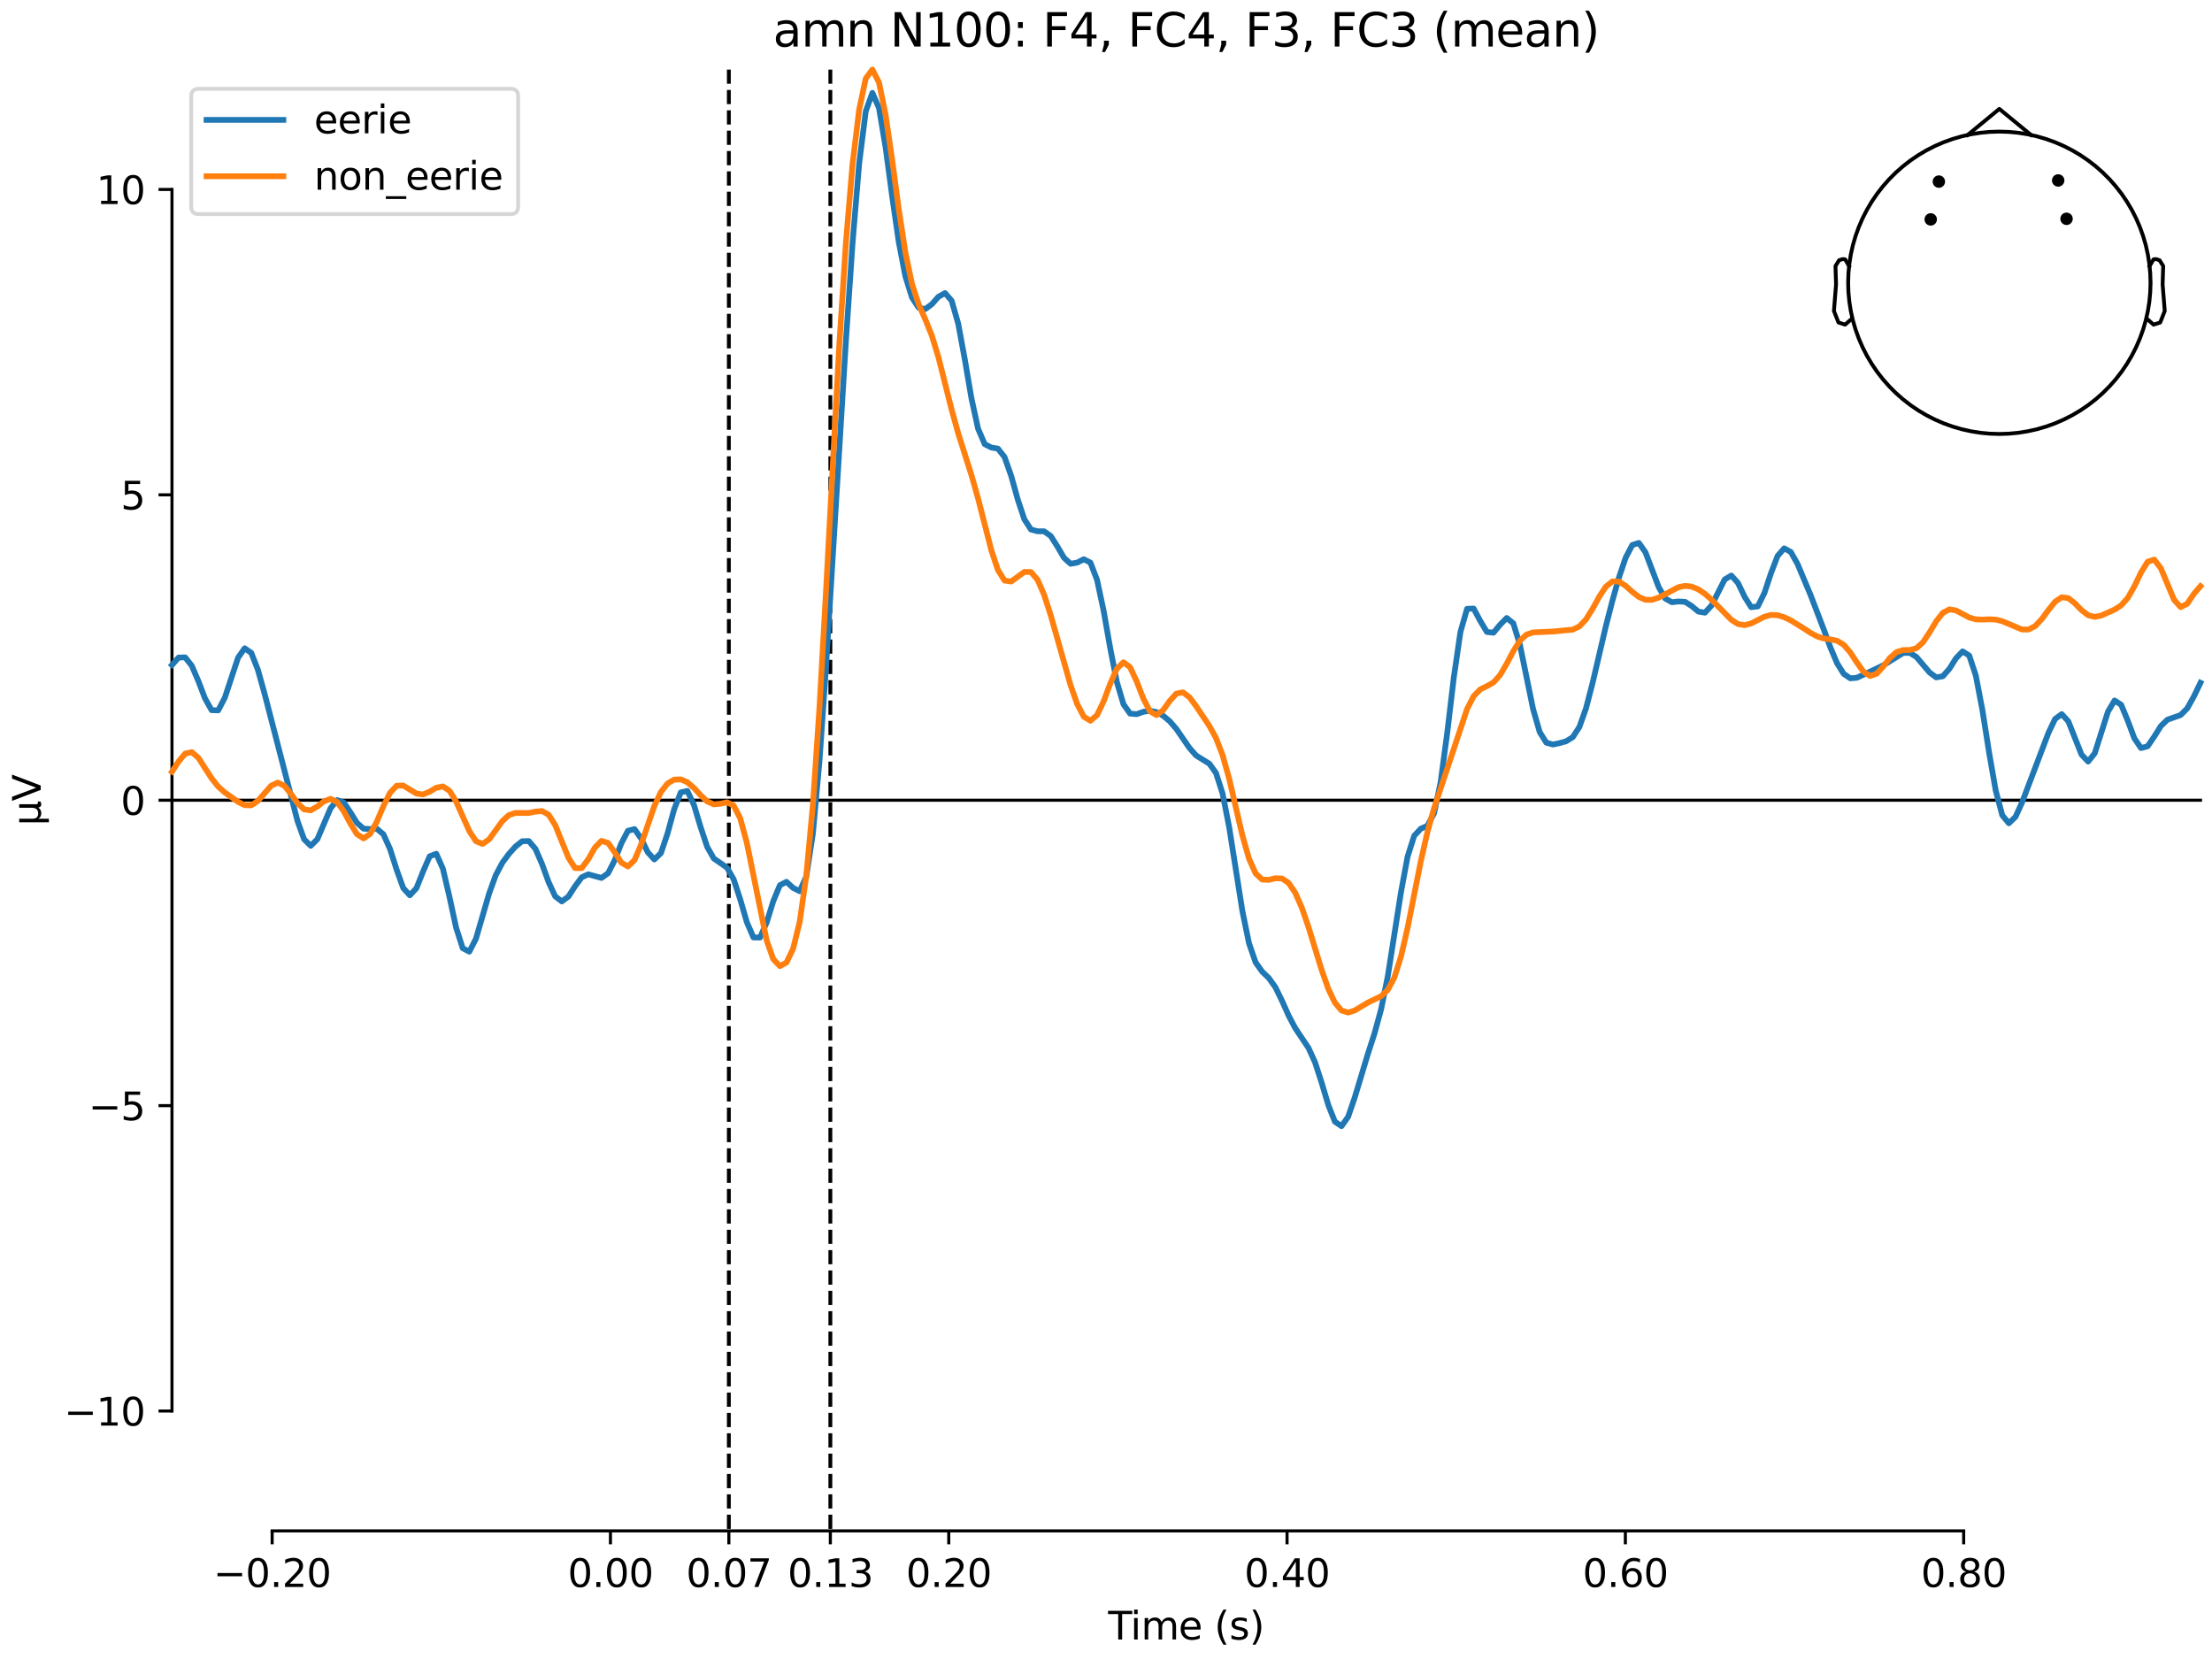 <?xml version="1.0" encoding="utf-8" standalone="no"?>
<!DOCTYPE svg PUBLIC "-//W3C//DTD SVG 1.1//EN"
  "http://www.w3.org/Graphics/SVG/1.1/DTD/svg11.dtd">
<svg xmlns:xlink="http://www.w3.org/1999/xlink" width="576pt" height="432pt" viewBox="0 0 576 432" xmlns="http://www.w3.org/2000/svg" version="1.1">
 <defs>
  <style type="text/css">*{stroke-linejoin: round; stroke-linecap: butt}</style>
 </defs>
 <g id="figure_1">
  <g id="patch_1">
   <path d="M 0 432 
L 576 432 
L 576 0 
L 0 0 
z
" style="fill: #ffffff"/>
  </g>
  <g id="axes_1">
   <g id="patch_2">
    <path d="M 44.783 398.644 
L 573 398.644 
L 573 18.118 
L 44.783 18.118 
L 44.783 398.644 
z
" style="fill: none; opacity: 0"/>
   </g>
   <g id="patch_3">
    <path d="M 44.783 367.424 
L 44.783 49.338 
" style="fill: none; stroke: #000000; stroke-width: 0.8; stroke-linejoin: miter; stroke-linecap: square"/>
   </g>
   <g id="LineCollection_1">
    <path d="M 189.793 18.118 
L 189.793 398.644 
" clip-path="url(#p8fc5b88a38)" style="fill: none; stroke-dasharray: 3.7,1.6; stroke-dashoffset: 0; stroke: #000000"/>
    <path d="M 216.221 18.118 
L 216.221 398.644 
" clip-path="url(#p8fc5b88a38)" style="fill: none; stroke-dasharray: 3.7,1.6; stroke-dashoffset: 0; stroke: #000000"/>
   </g>
   <g id="matplotlib.axis_1">
    <g id="xtick_1">
     <g id="line2d_1">
      <defs>
       <path id="m1b6b596a01" d="M 0 0 
L 0 3.5 
" style="stroke: #000000; stroke-width: 0.8"/>
      </defs>
      <g>
       <use xlink:href="#m1b6b596a01" x="70.867" y="398.644" style="stroke: #000000; stroke-width: 0.8"/>
      </g>
     </g>
     <g id="text_1">
      <!-- −0.20 -->
      <g transform="translate(55.544 413.242) scale(0.1 -0.1)">
       <defs>
        <path id="DejaVuSans-2212" d="M 678 2272 
L 4684 2272 
L 4684 1741 
L 678 1741 
L 678 2272 
z
" transform="scale(0.016)"/>
        <path id="DejaVuSans-30" d="M 2034 4250 
Q 1547 4250 1301 3770 
Q 1056 3291 1056 2328 
Q 1056 1369 1301 889 
Q 1547 409 2034 409 
Q 2525 409 2770 889 
Q 3016 1369 3016 2328 
Q 3016 3291 2770 3770 
Q 2525 4250 2034 4250 
z
M 2034 4750 
Q 2819 4750 3233 4129 
Q 3647 3509 3647 2328 
Q 3647 1150 3233 529 
Q 2819 -91 2034 -91 
Q 1250 -91 836 529 
Q 422 1150 422 2328 
Q 422 3509 836 4129 
Q 1250 4750 2034 4750 
z
" transform="scale(0.016)"/>
        <path id="DejaVuSans-2e" d="M 684 794 
L 1344 794 
L 1344 0 
L 684 0 
L 684 794 
z
" transform="scale(0.016)"/>
        <path id="DejaVuSans-32" d="M 1228 531 
L 3431 531 
L 3431 0 
L 469 0 
L 469 531 
Q 828 903 1448 1529 
Q 2069 2156 2228 2338 
Q 2531 2678 2651 2914 
Q 2772 3150 2772 3378 
Q 2772 3750 2511 3984 
Q 2250 4219 1831 4219 
Q 1534 4219 1204 4116 
Q 875 4013 500 3803 
L 500 4441 
Q 881 4594 1212 4672 
Q 1544 4750 1819 4750 
Q 2544 4750 2975 4387 
Q 3406 4025 3406 3419 
Q 3406 3131 3298 2873 
Q 3191 2616 2906 2266 
Q 2828 2175 2409 1742 
Q 1991 1309 1228 531 
z
" transform="scale(0.016)"/>
       </defs>
       <use xlink:href="#DejaVuSans-2212"/>
       <use xlink:href="#DejaVuSans-30" transform="translate(83.789 0)"/>
       <use xlink:href="#DejaVuSans-2e" transform="translate(147.412 0)"/>
       <use xlink:href="#DejaVuSans-32" transform="translate(179.199 0)"/>
       <use xlink:href="#DejaVuSans-30" transform="translate(242.822 0)"/>
      </g>
     </g>
    </g>
    <g id="xtick_2">
     <g id="line2d_2">
      <g>
       <use xlink:href="#m1b6b596a01" x="158.96" y="398.644" style="stroke: #000000; stroke-width: 0.8"/>
      </g>
     </g>
     <g id="text_2">
      <!-- 0.00 -->
      <g transform="translate(147.828 413.242) scale(0.1 -0.1)">
       <use xlink:href="#DejaVuSans-30"/>
       <use xlink:href="#DejaVuSans-2e" transform="translate(63.623 0)"/>
       <use xlink:href="#DejaVuSans-30" transform="translate(95.41 0)"/>
       <use xlink:href="#DejaVuSans-30" transform="translate(159.033 0)"/>
      </g>
     </g>
    </g>
    <g id="xtick_3">
     <g id="line2d_3">
      <g>
       <use xlink:href="#m1b6b596a01" x="189.793" y="398.644" style="stroke: #000000; stroke-width: 0.8"/>
      </g>
     </g>
     <g id="text_3">
      <!-- 0.07 -->
      <g transform="translate(178.66 413.242) scale(0.1 -0.1)">
       <defs>
        <path id="DejaVuSans-37" d="M 525 4666 
L 3525 4666 
L 3525 4397 
L 1831 0 
L 1172 0 
L 2766 4134 
L 525 4134 
L 525 4666 
z
" transform="scale(0.016)"/>
       </defs>
       <use xlink:href="#DejaVuSans-30"/>
       <use xlink:href="#DejaVuSans-2e" transform="translate(63.623 0)"/>
       <use xlink:href="#DejaVuSans-30" transform="translate(95.41 0)"/>
       <use xlink:href="#DejaVuSans-37" transform="translate(159.033 0)"/>
      </g>
     </g>
    </g>
    <g id="xtick_4">
     <g id="line2d_4">
      <g>
       <use xlink:href="#m1b6b596a01" x="216.221" y="398.644" style="stroke: #000000; stroke-width: 0.8"/>
      </g>
     </g>
     <g id="text_4">
      <!-- 0.13 -->
      <g transform="translate(205.088 413.242) scale(0.1 -0.1)">
       <defs>
        <path id="DejaVuSans-31" d="M 794 531 
L 1825 531 
L 1825 4091 
L 703 3866 
L 703 4441 
L 1819 4666 
L 2450 4666 
L 2450 531 
L 3481 531 
L 3481 0 
L 794 0 
L 794 531 
z
" transform="scale(0.016)"/>
        <path id="DejaVuSans-33" d="M 2597 2516 
Q 3050 2419 3304 2112 
Q 3559 1806 3559 1356 
Q 3559 666 3084 287 
Q 2609 -91 1734 -91 
Q 1441 -91 1130 -33 
Q 819 25 488 141 
L 488 750 
Q 750 597 1062 519 
Q 1375 441 1716 441 
Q 2309 441 2620 675 
Q 2931 909 2931 1356 
Q 2931 1769 2642 2001 
Q 2353 2234 1838 2234 
L 1294 2234 
L 1294 2753 
L 1863 2753 
Q 2328 2753 2575 2939 
Q 2822 3125 2822 3475 
Q 2822 3834 2567 4026 
Q 2313 4219 1838 4219 
Q 1578 4219 1281 4162 
Q 984 4106 628 3988 
L 628 4550 
Q 988 4650 1302 4700 
Q 1616 4750 1894 4750 
Q 2613 4750 3031 4423 
Q 3450 4097 3450 3541 
Q 3450 3153 3228 2886 
Q 3006 2619 2597 2516 
z
" transform="scale(0.016)"/>
       </defs>
       <use xlink:href="#DejaVuSans-30"/>
       <use xlink:href="#DejaVuSans-2e" transform="translate(63.623 0)"/>
       <use xlink:href="#DejaVuSans-31" transform="translate(95.41 0)"/>
       <use xlink:href="#DejaVuSans-33" transform="translate(159.033 0)"/>
      </g>
     </g>
    </g>
    <g id="xtick_5">
     <g id="line2d_5">
      <g>
       <use xlink:href="#m1b6b596a01" x="247.054" y="398.644" style="stroke: #000000; stroke-width: 0.8"/>
      </g>
     </g>
     <g id="text_5">
      <!-- 0.20 -->
      <g transform="translate(235.921 413.242) scale(0.1 -0.1)">
       <use xlink:href="#DejaVuSans-30"/>
       <use xlink:href="#DejaVuSans-2e" transform="translate(63.623 0)"/>
       <use xlink:href="#DejaVuSans-32" transform="translate(95.41 0)"/>
       <use xlink:href="#DejaVuSans-30" transform="translate(159.033 0)"/>
      </g>
     </g>
    </g>
    <g id="xtick_6">
     <g id="line2d_6">
      <g>
       <use xlink:href="#m1b6b596a01" x="335.147" y="398.644" style="stroke: #000000; stroke-width: 0.8"/>
      </g>
     </g>
     <g id="text_6">
      <!-- 0.40 -->
      <g transform="translate(324.015 413.242) scale(0.1 -0.1)">
       <defs>
        <path id="DejaVuSans-34" d="M 2419 4116 
L 825 1625 
L 2419 1625 
L 2419 4116 
z
M 2253 4666 
L 3047 4666 
L 3047 1625 
L 3713 1625 
L 3713 1100 
L 3047 1100 
L 3047 0 
L 2419 0 
L 2419 1100 
L 313 1100 
L 313 1709 
L 2253 4666 
z
" transform="scale(0.016)"/>
       </defs>
       <use xlink:href="#DejaVuSans-30"/>
       <use xlink:href="#DejaVuSans-2e" transform="translate(63.623 0)"/>
       <use xlink:href="#DejaVuSans-34" transform="translate(95.41 0)"/>
       <use xlink:href="#DejaVuSans-30" transform="translate(159.033 0)"/>
      </g>
     </g>
    </g>
    <g id="xtick_7">
     <g id="line2d_7">
      <g>
       <use xlink:href="#m1b6b596a01" x="423.241" y="398.644" style="stroke: #000000; stroke-width: 0.8"/>
      </g>
     </g>
     <g id="text_7">
      <!-- 0.60 -->
      <g transform="translate(412.108 413.242) scale(0.1 -0.1)">
       <defs>
        <path id="DejaVuSans-36" d="M 2113 2584 
Q 1688 2584 1439 2293 
Q 1191 2003 1191 1497 
Q 1191 994 1439 701 
Q 1688 409 2113 409 
Q 2538 409 2786 701 
Q 3034 994 3034 1497 
Q 3034 2003 2786 2293 
Q 2538 2584 2113 2584 
z
M 3366 4563 
L 3366 3988 
Q 3128 4100 2886 4159 
Q 2644 4219 2406 4219 
Q 1781 4219 1451 3797 
Q 1122 3375 1075 2522 
Q 1259 2794 1537 2939 
Q 1816 3084 2150 3084 
Q 2853 3084 3261 2657 
Q 3669 2231 3669 1497 
Q 3669 778 3244 343 
Q 2819 -91 2113 -91 
Q 1303 -91 875 529 
Q 447 1150 447 2328 
Q 447 3434 972 4092 
Q 1497 4750 2381 4750 
Q 2619 4750 2861 4703 
Q 3103 4656 3366 4563 
z
" transform="scale(0.016)"/>
       </defs>
       <use xlink:href="#DejaVuSans-30"/>
       <use xlink:href="#DejaVuSans-2e" transform="translate(63.623 0)"/>
       <use xlink:href="#DejaVuSans-36" transform="translate(95.41 0)"/>
       <use xlink:href="#DejaVuSans-30" transform="translate(159.033 0)"/>
      </g>
     </g>
    </g>
    <g id="xtick_8">
     <g id="line2d_8">
      <g>
       <use xlink:href="#m1b6b596a01" x="511.334" y="398.644" style="stroke: #000000; stroke-width: 0.8"/>
      </g>
     </g>
     <g id="text_8">
      <!-- 0.80 -->
      <g transform="translate(500.202 413.242) scale(0.1 -0.1)">
       <defs>
        <path id="DejaVuSans-38" d="M 2034 2216 
Q 1584 2216 1326 1975 
Q 1069 1734 1069 1313 
Q 1069 891 1326 650 
Q 1584 409 2034 409 
Q 2484 409 2743 651 
Q 3003 894 3003 1313 
Q 3003 1734 2745 1975 
Q 2488 2216 2034 2216 
z
M 1403 2484 
Q 997 2584 770 2862 
Q 544 3141 544 3541 
Q 544 4100 942 4425 
Q 1341 4750 2034 4750 
Q 2731 4750 3128 4425 
Q 3525 4100 3525 3541 
Q 3525 3141 3298 2862 
Q 3072 2584 2669 2484 
Q 3125 2378 3379 2068 
Q 3634 1759 3634 1313 
Q 3634 634 3220 271 
Q 2806 -91 2034 -91 
Q 1263 -91 848 271 
Q 434 634 434 1313 
Q 434 1759 690 2068 
Q 947 2378 1403 2484 
z
M 1172 3481 
Q 1172 3119 1398 2916 
Q 1625 2713 2034 2713 
Q 2441 2713 2670 2916 
Q 2900 3119 2900 3481 
Q 2900 3844 2670 4047 
Q 2441 4250 2034 4250 
Q 1625 4250 1398 4047 
Q 1172 3844 1172 3481 
z
" transform="scale(0.016)"/>
       </defs>
       <use xlink:href="#DejaVuSans-30"/>
       <use xlink:href="#DejaVuSans-2e" transform="translate(63.623 0)"/>
       <use xlink:href="#DejaVuSans-38" transform="translate(95.41 0)"/>
       <use xlink:href="#DejaVuSans-30" transform="translate(159.033 0)"/>
      </g>
     </g>
    </g>
    <g id="text_9">
     <!-- Time (s) -->
     <g transform="translate(288.562 426.92) scale(0.1 -0.1)">
      <defs>
       <path id="DejaVuSans-54" d="M -19 4666 
L 3928 4666 
L 3928 4134 
L 2272 4134 
L 2272 0 
L 1638 0 
L 1638 4134 
L -19 4134 
L -19 4666 
z
" transform="scale(0.016)"/>
       <path id="DejaVuSans-69" d="M 603 3500 
L 1178 3500 
L 1178 0 
L 603 0 
L 603 3500 
z
M 603 4863 
L 1178 4863 
L 1178 4134 
L 603 4134 
L 603 4863 
z
" transform="scale(0.016)"/>
       <path id="DejaVuSans-6d" d="M 3328 2828 
Q 3544 3216 3844 3400 
Q 4144 3584 4550 3584 
Q 5097 3584 5394 3201 
Q 5691 2819 5691 2113 
L 5691 0 
L 5113 0 
L 5113 2094 
Q 5113 2597 4934 2840 
Q 4756 3084 4391 3084 
Q 3944 3084 3684 2787 
Q 3425 2491 3425 1978 
L 3425 0 
L 2847 0 
L 2847 2094 
Q 2847 2600 2669 2842 
Q 2491 3084 2119 3084 
Q 1678 3084 1418 2786 
Q 1159 2488 1159 1978 
L 1159 0 
L 581 0 
L 581 3500 
L 1159 3500 
L 1159 2956 
Q 1356 3278 1631 3431 
Q 1906 3584 2284 3584 
Q 2666 3584 2933 3390 
Q 3200 3197 3328 2828 
z
" transform="scale(0.016)"/>
       <path id="DejaVuSans-65" d="M 3597 1894 
L 3597 1613 
L 953 1613 
Q 991 1019 1311 708 
Q 1631 397 2203 397 
Q 2534 397 2845 478 
Q 3156 559 3463 722 
L 3463 178 
Q 3153 47 2828 -22 
Q 2503 -91 2169 -91 
Q 1331 -91 842 396 
Q 353 884 353 1716 
Q 353 2575 817 3079 
Q 1281 3584 2069 3584 
Q 2775 3584 3186 3129 
Q 3597 2675 3597 1894 
z
M 3022 2063 
Q 3016 2534 2758 2815 
Q 2500 3097 2075 3097 
Q 1594 3097 1305 2825 
Q 1016 2553 972 2059 
L 3022 2063 
z
" transform="scale(0.016)"/>
       <path id="DejaVuSans-20" transform="scale(0.016)"/>
       <path id="DejaVuSans-28" d="M 1984 4856 
Q 1566 4138 1362 3434 
Q 1159 2731 1159 2009 
Q 1159 1288 1364 580 
Q 1569 -128 1984 -844 
L 1484 -844 
Q 1016 -109 783 600 
Q 550 1309 550 2009 
Q 550 2706 781 3412 
Q 1013 4119 1484 4856 
L 1984 4856 
z
" transform="scale(0.016)"/>
       <path id="DejaVuSans-73" d="M 2834 3397 
L 2834 2853 
Q 2591 2978 2328 3040 
Q 2066 3103 1784 3103 
Q 1356 3103 1142 2972 
Q 928 2841 928 2578 
Q 928 2378 1081 2264 
Q 1234 2150 1697 2047 
L 1894 2003 
Q 2506 1872 2764 1633 
Q 3022 1394 3022 966 
Q 3022 478 2636 193 
Q 2250 -91 1575 -91 
Q 1294 -91 989 -36 
Q 684 19 347 128 
L 347 722 
Q 666 556 975 473 
Q 1284 391 1588 391 
Q 1994 391 2212 530 
Q 2431 669 2431 922 
Q 2431 1156 2273 1281 
Q 2116 1406 1581 1522 
L 1381 1569 
Q 847 1681 609 1914 
Q 372 2147 372 2553 
Q 372 3047 722 3315 
Q 1072 3584 1716 3584 
Q 2034 3584 2315 3537 
Q 2597 3491 2834 3397 
z
" transform="scale(0.016)"/>
       <path id="DejaVuSans-29" d="M 513 4856 
L 1013 4856 
Q 1481 4119 1714 3412 
Q 1947 2706 1947 2009 
Q 1947 1309 1714 600 
Q 1481 -109 1013 -844 
L 513 -844 
Q 928 -128 1133 580 
Q 1338 1288 1338 2009 
Q 1338 2731 1133 3434 
Q 928 4138 513 4856 
z
" transform="scale(0.016)"/>
      </defs>
      <use xlink:href="#DejaVuSans-54"/>
      <use xlink:href="#DejaVuSans-69" transform="translate(57.959 0)"/>
      <use xlink:href="#DejaVuSans-6d" transform="translate(85.742 0)"/>
      <use xlink:href="#DejaVuSans-65" transform="translate(183.154 0)"/>
      <use xlink:href="#DejaVuSans-20" transform="translate(244.678 0)"/>
      <use xlink:href="#DejaVuSans-28" transform="translate(276.465 0)"/>
      <use xlink:href="#DejaVuSans-73" transform="translate(315.479 0)"/>
      <use xlink:href="#DejaVuSans-29" transform="translate(367.578 0)"/>
     </g>
    </g>
   </g>
   <g id="matplotlib.axis_2">
    <g id="ytick_1">
     <g id="line2d_9">
      <defs>
       <path id="m3646a684ff" d="M 0 0 
L -3.5 0 
" style="stroke: #000000; stroke-width: 0.8"/>
      </defs>
      <g>
       <use xlink:href="#m3646a684ff" x="44.783" y="367.424" style="stroke: #000000; stroke-width: 0.8"/>
      </g>
     </g>
     <g id="text_10">
      <!-- −10 -->
      <g transform="translate(16.678 371.223) scale(0.1 -0.1)">
       <use xlink:href="#DejaVuSans-2212"/>
       <use xlink:href="#DejaVuSans-31" transform="translate(83.789 0)"/>
       <use xlink:href="#DejaVuSans-30" transform="translate(147.412 0)"/>
      </g>
     </g>
    </g>
    <g id="ytick_2">
     <g id="line2d_10">
      <g>
       <use xlink:href="#m3646a684ff" x="44.783" y="287.902" style="stroke: #000000; stroke-width: 0.8"/>
      </g>
     </g>
     <g id="text_11">
      <!-- −5 -->
      <g transform="translate(23.041 291.702) scale(0.1 -0.1)">
       <defs>
        <path id="DejaVuSans-35" d="M 691 4666 
L 3169 4666 
L 3169 4134 
L 1269 4134 
L 1269 2991 
Q 1406 3038 1543 3061 
Q 1681 3084 1819 3084 
Q 2600 3084 3056 2656 
Q 3513 2228 3513 1497 
Q 3513 744 3044 326 
Q 2575 -91 1722 -91 
Q 1428 -91 1123 -41 
Q 819 9 494 109 
L 494 744 
Q 775 591 1075 516 
Q 1375 441 1709 441 
Q 2250 441 2565 725 
Q 2881 1009 2881 1497 
Q 2881 1984 2565 2268 
Q 2250 2553 1709 2553 
Q 1456 2553 1204 2497 
Q 953 2441 691 2322 
L 691 4666 
z
" transform="scale(0.016)"/>
       </defs>
       <use xlink:href="#DejaVuSans-2212"/>
       <use xlink:href="#DejaVuSans-35" transform="translate(83.789 0)"/>
      </g>
     </g>
    </g>
    <g id="ytick_3">
     <g id="line2d_11">
      <g>
       <use xlink:href="#m3646a684ff" x="44.783" y="208.381" style="stroke: #000000; stroke-width: 0.8"/>
      </g>
     </g>
     <g id="text_12">
      <!-- 0 -->
      <g transform="translate(31.421 212.18) scale(0.1 -0.1)">
       <use xlink:href="#DejaVuSans-30"/>
      </g>
     </g>
    </g>
    <g id="ytick_4">
     <g id="line2d_12">
      <g>
       <use xlink:href="#m3646a684ff" x="44.783" y="128.86" style="stroke: #000000; stroke-width: 0.8"/>
      </g>
     </g>
     <g id="text_13">
      <!-- 5 -->
      <g transform="translate(31.421 132.659) scale(0.1 -0.1)">
       <use xlink:href="#DejaVuSans-35"/>
      </g>
     </g>
    </g>
    <g id="ytick_5">
     <g id="line2d_13">
      <g>
       <use xlink:href="#m3646a684ff" x="44.783" y="49.338" style="stroke: #000000; stroke-width: 0.8"/>
      </g>
     </g>
     <g id="text_14">
      <!-- 10 -->
      <g transform="translate(25.058 53.137) scale(0.1 -0.1)">
       <use xlink:href="#DejaVuSans-31"/>
       <use xlink:href="#DejaVuSans-30" transform="translate(63.623 0)"/>
      </g>
     </g>
    </g>
    <g id="text_15">
     <!-- µV -->
     <g transform="translate(10.599 214.982) rotate(-90) scale(0.1 -0.1)">
      <defs>
       <path id="DejaVuSans-b5" d="M 544 -1331 
L 544 3500 
L 1119 3500 
L 1119 1325 
Q 1119 872 1334 640 
Q 1550 409 1972 409 
Q 2434 409 2667 671 
Q 2900 934 2900 1459 
L 2900 3500 
L 3475 3500 
L 3475 806 
Q 3475 619 3529 530 
Q 3584 441 3700 441 
Q 3728 441 3778 458 
Q 3828 475 3916 513 
L 3916 50 
Q 3788 -22 3673 -56 
Q 3559 -91 3450 -91 
Q 3234 -91 3106 31 
Q 2978 153 2931 403 
Q 2775 156 2548 32 
Q 2322 -91 2016 -91 
Q 1697 -91 1473 31 
Q 1250 153 1119 397 
L 1119 -1331 
L 544 -1331 
z
" transform="scale(0.016)"/>
       <path id="DejaVuSans-56" d="M 1831 0 
L 50 4666 
L 709 4666 
L 2188 738 
L 3669 4666 
L 4325 4666 
L 2547 0 
L 1831 0 
z
" transform="scale(0.016)"/>
      </defs>
      <use xlink:href="#DejaVuSans-b5"/>
      <use xlink:href="#DejaVuSans-56" transform="translate(63.623 0)"/>
     </g>
    </g>
   </g>
   <g id="patch_4">
    <path d="M 70.867 398.644 
L 511.334 398.644 
" style="fill: none; stroke: #000000; stroke-width: 0.8; stroke-linejoin: miter; stroke-linecap: square"/>
   </g>
   <g id="patch_5">
    <path d="M 44.783 208.381 
L 573 208.381 
" style="fill: none; stroke: #000000; stroke-width: 0.8; stroke-linejoin: miter; stroke-linecap: square"/>
   </g>
   <g id="text_16">
    <!-- amn N100: F4, FC4, F3, FC3 (mean) -->
    <g transform="translate(201.293 12.118) scale(0.12 -0.12)">
     <defs>
      <path id="DejaVuSans-61" d="M 2194 1759 
Q 1497 1759 1228 1600 
Q 959 1441 959 1056 
Q 959 750 1161 570 
Q 1363 391 1709 391 
Q 2188 391 2477 730 
Q 2766 1069 2766 1631 
L 2766 1759 
L 2194 1759 
z
M 3341 1997 
L 3341 0 
L 2766 0 
L 2766 531 
Q 2569 213 2275 61 
Q 1981 -91 1556 -91 
Q 1019 -91 701 211 
Q 384 513 384 1019 
Q 384 1609 779 1909 
Q 1175 2209 1959 2209 
L 2766 2209 
L 2766 2266 
Q 2766 2663 2505 2880 
Q 2244 3097 1772 3097 
Q 1472 3097 1187 3025 
Q 903 2953 641 2809 
L 641 3341 
Q 956 3463 1253 3523 
Q 1550 3584 1831 3584 
Q 2591 3584 2966 3190 
Q 3341 2797 3341 1997 
z
" transform="scale(0.016)"/>
      <path id="DejaVuSans-6e" d="M 3513 2113 
L 3513 0 
L 2938 0 
L 2938 2094 
Q 2938 2591 2744 2837 
Q 2550 3084 2163 3084 
Q 1697 3084 1428 2787 
Q 1159 2491 1159 1978 
L 1159 0 
L 581 0 
L 581 3500 
L 1159 3500 
L 1159 2956 
Q 1366 3272 1645 3428 
Q 1925 3584 2291 3584 
Q 2894 3584 3203 3211 
Q 3513 2838 3513 2113 
z
" transform="scale(0.016)"/>
      <path id="DejaVuSans-4e" d="M 628 4666 
L 1478 4666 
L 3547 763 
L 3547 4666 
L 4159 4666 
L 4159 0 
L 3309 0 
L 1241 3903 
L 1241 0 
L 628 0 
L 628 4666 
z
" transform="scale(0.016)"/>
      <path id="DejaVuSans-3a" d="M 750 794 
L 1409 794 
L 1409 0 
L 750 0 
L 750 794 
z
M 750 3309 
L 1409 3309 
L 1409 2516 
L 750 2516 
L 750 3309 
z
" transform="scale(0.016)"/>
      <path id="DejaVuSans-46" d="M 628 4666 
L 3309 4666 
L 3309 4134 
L 1259 4134 
L 1259 2759 
L 3109 2759 
L 3109 2228 
L 1259 2228 
L 1259 0 
L 628 0 
L 628 4666 
z
" transform="scale(0.016)"/>
      <path id="DejaVuSans-2c" d="M 750 794 
L 1409 794 
L 1409 256 
L 897 -744 
L 494 -744 
L 750 256 
L 750 794 
z
" transform="scale(0.016)"/>
      <path id="DejaVuSans-43" d="M 4122 4306 
L 4122 3641 
Q 3803 3938 3442 4084 
Q 3081 4231 2675 4231 
Q 1875 4231 1450 3742 
Q 1025 3253 1025 2328 
Q 1025 1406 1450 917 
Q 1875 428 2675 428 
Q 3081 428 3442 575 
Q 3803 722 4122 1019 
L 4122 359 
Q 3791 134 3420 21 
Q 3050 -91 2638 -91 
Q 1578 -91 968 557 
Q 359 1206 359 2328 
Q 359 3453 968 4101 
Q 1578 4750 2638 4750 
Q 3056 4750 3426 4639 
Q 3797 4528 4122 4306 
z
" transform="scale(0.016)"/>
     </defs>
     <use xlink:href="#DejaVuSans-61"/>
     <use xlink:href="#DejaVuSans-6d" transform="translate(61.279 0)"/>
     <use xlink:href="#DejaVuSans-6e" transform="translate(158.691 0)"/>
     <use xlink:href="#DejaVuSans-20" transform="translate(222.07 0)"/>
     <use xlink:href="#DejaVuSans-4e" transform="translate(253.857 0)"/>
     <use xlink:href="#DejaVuSans-31" transform="translate(328.662 0)"/>
     <use xlink:href="#DejaVuSans-30" transform="translate(392.285 0)"/>
     <use xlink:href="#DejaVuSans-30" transform="translate(455.908 0)"/>
     <use xlink:href="#DejaVuSans-3a" transform="translate(519.531 0)"/>
     <use xlink:href="#DejaVuSans-20" transform="translate(553.223 0)"/>
     <use xlink:href="#DejaVuSans-46" transform="translate(585.01 0)"/>
     <use xlink:href="#DejaVuSans-34" transform="translate(642.529 0)"/>
     <use xlink:href="#DejaVuSans-2c" transform="translate(706.152 0)"/>
     <use xlink:href="#DejaVuSans-20" transform="translate(737.939 0)"/>
     <use xlink:href="#DejaVuSans-46" transform="translate(769.727 0)"/>
     <use xlink:href="#DejaVuSans-43" transform="translate(827.246 0)"/>
     <use xlink:href="#DejaVuSans-34" transform="translate(897.07 0)"/>
     <use xlink:href="#DejaVuSans-2c" transform="translate(960.693 0)"/>
     <use xlink:href="#DejaVuSans-20" transform="translate(992.48 0)"/>
     <use xlink:href="#DejaVuSans-46" transform="translate(1024.268 0)"/>
     <use xlink:href="#DejaVuSans-33" transform="translate(1081.787 0)"/>
     <use xlink:href="#DejaVuSans-2c" transform="translate(1145.41 0)"/>
     <use xlink:href="#DejaVuSans-20" transform="translate(1177.197 0)"/>
     <use xlink:href="#DejaVuSans-46" transform="translate(1208.984 0)"/>
     <use xlink:href="#DejaVuSans-43" transform="translate(1266.504 0)"/>
     <use xlink:href="#DejaVuSans-33" transform="translate(1336.328 0)"/>
     <use xlink:href="#DejaVuSans-20" transform="translate(1399.951 0)"/>
     <use xlink:href="#DejaVuSans-28" transform="translate(1431.738 0)"/>
     <use xlink:href="#DejaVuSans-6d" transform="translate(1470.752 0)"/>
     <use xlink:href="#DejaVuSans-65" transform="translate(1568.164 0)"/>
     <use xlink:href="#DejaVuSans-61" transform="translate(1629.688 0)"/>
     <use xlink:href="#DejaVuSans-6e" transform="translate(1690.967 0)"/>
     <use xlink:href="#DejaVuSans-29" transform="translate(1754.346 0)"/>
    </g>
   </g>
   <g id="legend_1">
    <g id="patch_6">
     <path d="M 51.783 55.753 
L 132.925 55.753 
Q 134.925 55.753 134.925 53.753 
L 134.925 25.118 
Q 134.925 23.118 132.925 23.118 
L 51.783 23.118 
Q 49.783 23.118 49.783 25.118 
L 49.783 53.753 
Q 49.783 55.753 51.783 55.753 
z
" style="fill: #ffffff; opacity: 0.8; stroke: #cccccc; stroke-linejoin: miter"/>
    </g>
    <g id="line2d_14">
     <path d="M 53.783 31.217 
L 63.783 31.217 
L 73.783 31.217 
" style="fill: none; stroke: #1f77b4; stroke-width: 1.5; stroke-linecap: square"/>
    </g>
    <g id="text_17">
     <!-- eerie -->
     <g transform="translate(81.783 34.717) scale(0.1 -0.1)">
      <defs>
       <path id="DejaVuSans-72" d="M 2631 2963 
Q 2534 3019 2420 3045 
Q 2306 3072 2169 3072 
Q 1681 3072 1420 2755 
Q 1159 2438 1159 1844 
L 1159 0 
L 581 0 
L 581 3500 
L 1159 3500 
L 1159 2956 
Q 1341 3275 1631 3429 
Q 1922 3584 2338 3584 
Q 2397 3584 2469 3576 
Q 2541 3569 2628 3553 
L 2631 2963 
z
" transform="scale(0.016)"/>
      </defs>
      <use xlink:href="#DejaVuSans-65"/>
      <use xlink:href="#DejaVuSans-65" transform="translate(61.523 0)"/>
      <use xlink:href="#DejaVuSans-72" transform="translate(123.047 0)"/>
      <use xlink:href="#DejaVuSans-69" transform="translate(164.16 0)"/>
      <use xlink:href="#DejaVuSans-65" transform="translate(191.943 0)"/>
     </g>
    </g>
    <g id="line2d_15">
     <path d="M 53.783 45.895 
L 63.783 45.895 
L 73.783 45.895 
" style="fill: none; stroke: #ff7f0e; stroke-width: 1.5; stroke-linecap: square"/>
    </g>
    <g id="text_18">
     <!-- non_eerie -->
     <g transform="translate(81.783 49.395) scale(0.1 -0.1)">
      <defs>
       <path id="DejaVuSans-6f" d="M 1959 3097 
Q 1497 3097 1228 2736 
Q 959 2375 959 1747 
Q 959 1119 1226 758 
Q 1494 397 1959 397 
Q 2419 397 2687 759 
Q 2956 1122 2956 1747 
Q 2956 2369 2687 2733 
Q 2419 3097 1959 3097 
z
M 1959 3584 
Q 2709 3584 3137 3096 
Q 3566 2609 3566 1747 
Q 3566 888 3137 398 
Q 2709 -91 1959 -91 
Q 1206 -91 779 398 
Q 353 888 353 1747 
Q 353 2609 779 3096 
Q 1206 3584 1959 3584 
z
" transform="scale(0.016)"/>
       <path id="DejaVuSans-5f" d="M 3263 -1063 
L 3263 -1509 
L -63 -1509 
L -63 -1063 
L 3263 -1063 
z
" transform="scale(0.016)"/>
      </defs>
      <use xlink:href="#DejaVuSans-6e"/>
      <use xlink:href="#DejaVuSans-6f" transform="translate(63.379 0)"/>
      <use xlink:href="#DejaVuSans-6e" transform="translate(124.561 0)"/>
      <use xlink:href="#DejaVuSans-5f" transform="translate(187.939 0)"/>
      <use xlink:href="#DejaVuSans-65" transform="translate(237.939 0)"/>
      <use xlink:href="#DejaVuSans-65" transform="translate(299.463 0)"/>
      <use xlink:href="#DejaVuSans-72" transform="translate(360.986 0)"/>
      <use xlink:href="#DejaVuSans-69" transform="translate(402.1 0)"/>
      <use xlink:href="#DejaVuSans-65" transform="translate(429.883 0)"/>
     </g>
    </g>
   </g>
   <g id="line2d_16">
    <path d="M 44.783 173.165 
L 46.504 171.223 
L 48.224 171.179 
L 49.945 173.367 
L 51.665 177.378 
L 53.386 181.872 
L 55.107 184.934 
L 56.827 184.976 
L 58.548 181.666 
L 61.989 171.26 
L 63.709 168.812 
L 65.43 170.013 
L 67.151 174.391 
L 68.871 180.547 
L 77.474 213.807 
L 79.195 218.564 
L 80.915 220.251 
L 82.636 218.534 
L 86.077 210.47 
L 87.797 208.346 
L 89.518 208.963 
L 91.239 211.522 
L 92.959 214.281 
L 94.68 215.783 
L 96.4 215.876 
L 98.121 215.797 
L 99.841 217.243 
L 101.562 221.068 
L 103.283 226.464 
L 105.003 231.246 
L 106.724 233.135 
L 108.444 231.275 
L 110.165 226.938 
L 111.886 222.982 
L 113.606 222.306 
L 115.327 226.201 
L 117.047 233.576 
L 118.768 241.54 
L 120.488 246.91 
L 122.209 247.814 
L 123.93 244.458 
L 127.371 232.654 
L 129.091 227.903 
L 130.812 224.657 
L 132.532 222.337 
L 134.253 220.416 
L 135.974 219.051 
L 137.694 219.01 
L 139.415 221.014 
L 141.135 224.973 
L 142.856 229.705 
L 144.576 233.418 
L 146.297 234.724 
L 148.018 233.456 
L 149.738 230.789 
L 151.459 228.468 
L 153.179 227.667 
L 156.62 228.614 
L 158.341 227.385 
L 160.062 224.018 
L 161.782 219.632 
L 163.503 216.342 
L 165.223 215.885 
L 166.944 218.348 
L 168.664 221.903 
L 170.385 223.806 
L 172.106 222.139 
L 173.826 217.032 
L 175.547 210.739 
L 177.267 206.338 
L 178.988 205.96 
L 180.709 209.62 
L 182.429 215.35 
L 184.15 220.524 
L 185.87 223.549 
L 189.311 225.925 
L 191.032 228.937 
L 192.753 234.185 
L 194.473 240.124 
L 196.194 244.113 
L 197.914 244.131 
L 199.635 240.231 
L 201.355 234.669 
L 203.076 230.519 
L 204.797 229.621 
L 206.517 231.204 
L 208.238 232.07 
L 209.958 228.243 
L 211.679 217.006 
L 213.399 198.066 
L 215.12 173.265 
L 220.282 88.681 
L 222.002 63.328 
L 223.723 42.601 
L 225.443 28.966 
L 227.164 24.186 
L 228.885 28.111 
L 230.605 38.348 
L 232.326 51.169 
L 234.046 63.065 
L 235.767 71.976 
L 237.488 77.49 
L 239.208 80.111 
L 240.929 80.488 
L 242.649 79.22 
L 244.37 77.27 
L 246.09 76.32 
L 247.811 78.309 
L 249.532 84.348 
L 251.252 93.686 
L 252.973 103.779 
L 254.693 111.642 
L 256.414 115.65 
L 258.134 116.535 
L 259.855 116.82 
L 261.576 119.004 
L 263.296 123.863 
L 265.017 130.045 
L 266.737 135.223 
L 268.458 137.881 
L 270.178 138.341 
L 271.899 138.352 
L 273.62 139.583 
L 275.34 142.296 
L 277.061 145.244 
L 278.781 146.806 
L 280.502 146.503 
L 282.222 145.622 
L 283.943 146.502 
L 285.664 150.974 
L 287.384 159.048 
L 289.105 168.816 
L 290.825 177.582 
L 292.546 183.371 
L 294.267 185.818 
L 295.987 185.968 
L 297.708 185.358 
L 299.428 185.066 
L 301.149 185.431 
L 302.869 186.367 
L 304.59 187.803 
L 306.311 189.796 
L 309.752 194.798 
L 311.472 196.737 
L 314.913 198.863 
L 316.634 201.269 
L 318.355 206.632 
L 320.075 215.412 
L 323.516 237.243 
L 325.237 245.614 
L 326.957 250.603 
L 328.678 253.023 
L 330.399 254.679 
L 332.119 257.098 
L 333.84 260.614 
L 335.56 264.466 
L 337.281 267.731 
L 340.722 272.868 
L 342.443 276.66 
L 344.163 281.956 
L 345.884 287.738 
L 347.604 292.076 
L 349.325 293.257 
L 351.046 290.821 
L 352.766 285.8 
L 356.207 274.391 
L 357.928 269.072 
L 359.648 262.765 
L 361.369 254.261 
L 364.81 232.338 
L 366.531 223.079 
L 368.251 217.636 
L 369.972 215.795 
L 371.692 215.041 
L 373.413 211.833 
L 375.134 203.691 
L 376.854 190.842 
L 378.575 176.367 
L 380.295 164.562 
L 382.016 158.537 
L 383.736 158.469 
L 385.457 161.694 
L 387.178 164.559 
L 388.898 164.753 
L 390.619 162.677 
L 392.339 160.921 
L 394.06 162.303 
L 395.78 167.885 
L 399.222 184.682 
L 400.942 190.64 
L 402.663 193.397 
L 404.383 193.867 
L 406.104 193.506 
L 407.825 193.019 
L 409.545 191.956 
L 411.266 189.303 
L 412.986 184.473 
L 414.707 177.836 
L 418.148 163.119 
L 419.869 156.406 
L 421.589 150.338 
L 423.31 145.236 
L 425.03 141.928 
L 426.751 141.371 
L 428.471 143.813 
L 431.913 152.854 
L 433.633 155.86 
L 435.354 156.815 
L 437.074 156.624 
L 438.795 156.717 
L 440.515 157.816 
L 442.236 159.251 
L 443.957 159.541 
L 445.677 157.676 
L 449.118 150.879 
L 450.839 149.869 
L 452.559 151.793 
L 454.28 155.375 
L 456.001 158.107 
L 457.721 157.909 
L 459.442 154.436 
L 461.162 149.253 
L 462.883 144.761 
L 464.603 142.787 
L 466.324 143.737 
L 468.045 146.79 
L 471.486 154.984 
L 474.927 163.965 
L 476.648 168.631 
L 478.368 172.696 
L 480.089 175.46 
L 481.809 176.628 
L 483.53 176.49 
L 488.692 174.075 
L 490.412 173.233 
L 495.574 170.037 
L 497.294 169.993 
L 499.015 171.056 
L 502.456 175.105 
L 504.177 176.386 
L 505.897 176.098 
L 507.618 174.153 
L 509.338 171.414 
L 511.059 169.616 
L 512.78 170.706 
L 514.5 175.912 
L 516.221 184.941 
L 517.941 195.847 
L 519.662 205.783 
L 521.382 212.292 
L 523.103 214.375 
L 524.824 212.719 
L 526.544 208.935 
L 531.706 195.337 
L 533.427 190.797 
L 535.147 187.211 
L 536.868 185.953 
L 538.588 187.833 
L 542.029 196.505 
L 543.75 198.314 
L 545.471 196.139 
L 548.912 185.305 
L 550.632 182.402 
L 552.353 183.528 
L 554.073 187.688 
L 555.794 192.275 
L 557.515 194.794 
L 559.235 194.333 
L 560.956 191.819 
L 562.676 189.071 
L 564.397 187.405 
L 567.838 186.195 
L 569.559 184.454 
L 571.279 181.354 
L 573 177.797 
L 573 177.797 
" style="fill: none; stroke: #1f77b4; stroke-width: 1.5; stroke-linecap: square"/>
   </g>
   <g id="line2d_17">
    <path d="M 44.783 200.947 
L 46.504 198.296 
L 48.224 196.236 
L 49.945 195.856 
L 51.665 197.333 
L 55.107 202.685 
L 56.827 204.837 
L 58.548 206.364 
L 61.989 208.791 
L 63.709 209.668 
L 65.43 209.7 
L 67.151 208.559 
L 70.592 204.613 
L 72.312 203.784 
L 74.033 204.589 
L 75.753 206.704 
L 77.474 209.135 
L 79.195 210.772 
L 80.915 211.001 
L 82.636 210.011 
L 84.356 208.656 
L 86.077 208.018 
L 87.797 208.864 
L 89.518 211.256 
L 91.239 214.461 
L 92.959 217.222 
L 94.68 218.322 
L 96.4 217.133 
L 98.121 213.957 
L 99.841 209.918 
L 101.562 206.453 
L 103.283 204.606 
L 105.003 204.55 
L 108.444 206.642 
L 110.165 206.869 
L 111.886 206.154 
L 113.606 205.126 
L 115.327 204.781 
L 117.047 205.915 
L 118.768 208.705 
L 122.209 216.409 
L 123.93 219.046 
L 125.65 219.755 
L 127.371 218.562 
L 130.812 213.817 
L 132.532 212.234 
L 134.253 211.686 
L 137.694 211.692 
L 139.415 211.355 
L 141.135 211.19 
L 142.856 212.136 
L 144.576 214.854 
L 148.018 223.354 
L 149.738 226.046 
L 151.459 226.061 
L 153.179 223.746 
L 154.9 220.728 
L 156.62 218.953 
L 158.341 219.503 
L 160.062 221.942 
L 161.782 224.608 
L 163.503 225.629 
L 165.223 223.981 
L 166.944 219.938 
L 170.385 209.881 
L 172.106 206.236 
L 173.826 204.023 
L 175.547 203.011 
L 177.267 202.94 
L 178.988 203.699 
L 180.709 205.188 
L 182.429 207.061 
L 184.15 208.688 
L 185.87 209.462 
L 187.591 209.29 
L 189.311 208.923 
L 191.032 209.744 
L 192.753 213.089 
L 194.473 219.461 
L 199.635 244.871 
L 201.355 249.755 
L 203.076 251.575 
L 204.797 250.646 
L 206.517 247.066 
L 208.238 240.057 
L 209.958 228.032 
L 211.679 209.475 
L 213.399 184.075 
L 215.12 153.413 
L 218.561 89.609 
L 220.282 63.112 
L 222.002 42.686 
L 223.723 28.561 
L 225.443 20.441 
L 227.164 18.118 
L 228.885 21.464 
L 230.605 29.872 
L 232.326 41.73 
L 234.046 54.55 
L 235.767 65.79 
L 237.488 73.955 
L 239.208 79.225 
L 240.929 83.112 
L 242.649 87.395 
L 244.37 93.044 
L 247.811 106.704 
L 249.532 112.895 
L 252.973 123.748 
L 254.693 129.817 
L 258.134 143.242 
L 259.855 148.427 
L 261.576 151.167 
L 263.296 151.432 
L 266.737 148.929 
L 268.458 148.96 
L 270.178 150.967 
L 271.899 154.91 
L 273.62 160.265 
L 278.781 178.448 
L 280.502 183.343 
L 282.222 186.63 
L 283.943 187.687 
L 285.664 186.222 
L 287.384 182.617 
L 289.105 178.026 
L 290.825 174.122 
L 292.546 172.458 
L 294.267 173.738 
L 295.987 177.413 
L 297.708 181.867 
L 299.428 185.205 
L 301.149 186.209 
L 302.869 184.922 
L 304.59 182.531 
L 306.311 180.622 
L 308.031 180.273 
L 309.752 181.585 
L 311.472 183.891 
L 314.913 189.024 
L 316.634 192.161 
L 318.355 196.62 
L 320.075 202.773 
L 323.516 217.541 
L 325.237 223.596 
L 326.957 227.441 
L 328.678 229.043 
L 330.399 229.111 
L 332.119 228.696 
L 333.84 228.76 
L 335.56 229.931 
L 337.281 232.479 
L 339.001 236.382 
L 340.722 241.379 
L 344.163 252.597 
L 345.884 257.49 
L 347.604 261.097 
L 349.325 263.131 
L 351.046 263.669 
L 352.766 263.127 
L 356.207 261.062 
L 359.648 259.398 
L 361.369 257.774 
L 363.09 254.53 
L 364.81 249.109 
L 366.531 241.63 
L 369.972 224.282 
L 371.692 216.696 
L 373.413 210.508 
L 382.016 184.64 
L 383.736 181.284 
L 385.457 179.512 
L 387.178 178.678 
L 388.898 177.708 
L 390.619 175.782 
L 392.339 172.84 
L 394.06 169.559 
L 395.78 166.843 
L 397.501 165.243 
L 399.222 164.671 
L 404.383 164.444 
L 409.545 163.949 
L 411.266 163.119 
L 412.986 161.301 
L 414.707 158.531 
L 416.427 155.4 
L 418.148 152.787 
L 419.869 151.398 
L 421.589 151.437 
L 423.31 152.554 
L 425.03 154.101 
L 426.751 155.44 
L 428.471 156.175 
L 430.192 156.197 
L 431.913 155.62 
L 437.074 152.902 
L 438.795 152.556 
L 440.515 152.752 
L 442.236 153.469 
L 443.957 154.627 
L 445.677 156.144 
L 450.839 161.398 
L 452.559 162.489 
L 454.28 162.793 
L 456.001 162.34 
L 459.442 160.593 
L 461.162 160.127 
L 462.883 160.196 
L 464.603 160.718 
L 466.324 161.537 
L 469.765 163.679 
L 471.486 164.813 
L 473.206 165.732 
L 474.927 166.266 
L 476.648 166.497 
L 478.368 166.85 
L 480.089 167.883 
L 481.809 169.883 
L 483.53 172.521 
L 485.25 174.897 
L 486.971 176.02 
L 488.692 175.435 
L 490.412 173.534 
L 492.133 171.324 
L 493.853 169.796 
L 495.574 169.277 
L 497.294 169.259 
L 499.015 168.811 
L 500.736 167.26 
L 502.456 164.669 
L 504.177 161.791 
L 505.897 159.597 
L 507.618 158.676 
L 509.338 158.962 
L 512.78 160.796 
L 514.5 161.276 
L 516.221 161.339 
L 517.941 161.259 
L 519.662 161.339 
L 521.382 161.755 
L 526.544 163.928 
L 528.265 163.919 
L 529.985 163.007 
L 531.706 161.171 
L 533.427 158.817 
L 535.147 156.685 
L 536.868 155.53 
L 538.588 155.749 
L 540.309 157.113 
L 542.029 158.878 
L 543.75 160.204 
L 545.471 160.635 
L 547.191 160.278 
L 550.632 158.744 
L 552.353 157.629 
L 554.073 155.693 
L 555.794 152.671 
L 557.515 149.089 
L 559.235 146.286 
L 560.956 145.719 
L 562.676 147.965 
L 566.117 156.176 
L 567.838 158.096 
L 569.559 157.21 
L 571.279 154.646 
L 573 152.639 
L 573 152.639 
" style="fill: none; stroke: #ff7f0e; stroke-width: 1.5; stroke-linecap: square"/>
   </g>
  </g>
  <g id="axes_2">
   <g id="PathCollection_1">
    <defs>
     <path id="C0_0_64baf9d602" d="M 0 1.118 
C 0.297 1.118 0.581 1 0.791 0.791 
C 1 0.581 1.118 0.297 1.118 -0 
C 1.118 -0.297 1 -0.581 0.791 -0.791 
C 0.581 -1 0.297 -1.118 0 -1.118 
C -0.297 -1.118 -0.581 -1 -0.791 -0.791 
C -1 -0.581 -1.118 -0.297 -1.118 0 
C -1.118 0.297 -1 0.581 -0.791 0.791 
C -0.581 1 -0.297 1.118 0 1.118 
z
"/>
    </defs>
    <g clip-path="url(#p356089b797)">
     <use xlink:href="#C0_0_64baf9d602" x="535.946" y="46.987" style="stroke: #000000"/>
    </g>
    <g clip-path="url(#p356089b797)">
     <use xlink:href="#C0_0_64baf9d602" x="538.125" y="56.977" style="stroke: #000000"/>
    </g>
    <g clip-path="url(#p356089b797)">
     <use xlink:href="#C0_0_64baf9d602" x="504.875" y="47.287" style="stroke: #000000"/>
    </g>
    <g clip-path="url(#p356089b797)">
     <use xlink:href="#C0_0_64baf9d602" x="502.752" y="57.13" style="stroke: #000000"/>
    </g>
   </g>
   <g id="matplotlib.axis_3"/>
   <g id="matplotlib.axis_4"/>
   <g id="line2d_18">
    <path d="M 559.992 73.637 
L 559.914 71.165 
L 559.682 68.702 
L 559.295 66.26 
L 558.755 63.846 
L 558.065 61.471 
L 557.227 59.144 
L 556.245 56.874 
L 555.122 54.67 
L 553.863 52.542 
L 552.473 50.496 
L 550.957 48.542 
L 549.322 46.687 
L 547.573 44.938 
L 545.718 43.302 
L 543.763 41.786 
L 541.718 40.396 
L 539.589 39.137 
L 537.385 38.014 
L 535.116 37.032 
L 532.789 36.194 
L 530.414 35.504 
L 528 34.965 
L 525.557 34.578 
L 523.095 34.345 
L 520.623 34.267 
L 518.151 34.345 
L 515.689 34.578 
L 513.246 34.965 
L 510.832 35.504 
L 508.457 36.194 
L 506.13 37.032 
L 503.86 38.014 
L 501.656 39.137 
L 499.528 40.396 
L 497.482 41.786 
L 495.528 43.302 
L 493.673 44.938 
L 491.924 46.687 
L 490.288 48.542 
L 488.772 50.496 
L 487.382 52.542 
L 486.123 54.67 
L 485 56.874 
L 484.018 59.144 
L 483.18 61.471 
L 482.49 63.846 
L 481.951 66.26 
L 481.564 68.702 
L 481.331 71.165 
L 481.254 73.637 
L 481.331 76.109 
L 481.564 78.571 
L 481.951 81.014 
L 482.49 83.427 
L 483.18 85.802 
L 484.018 88.129 
L 485 90.399 
L 486.123 92.603 
L 487.382 94.732 
L 488.772 96.777 
L 490.288 98.732 
L 491.924 100.587 
L 493.673 102.336 
L 495.528 103.971 
L 497.482 105.487 
L 499.528 106.877 
L 501.656 108.136 
L 503.86 109.259 
L 506.13 110.241 
L 508.457 111.079 
L 510.832 111.769 
L 513.246 112.309 
L 515.689 112.696 
L 518.151 112.928 
L 520.623 113.006 
L 523.095 112.928 
L 525.557 112.696 
L 528 112.309 
L 530.414 111.769 
L 532.789 111.079 
L 535.116 110.241 
L 537.385 109.259 
L 539.589 108.136 
L 541.718 106.877 
L 543.763 105.487 
L 545.718 103.971 
L 547.573 102.336 
L 549.322 100.587 
L 550.957 98.732 
L 552.473 96.777 
L 553.863 94.732 
L 555.122 92.603 
L 556.245 90.399 
L 557.227 88.129 
L 558.065 85.802 
L 558.755 83.427 
L 559.295 81.014 
L 559.682 78.571 
L 559.914 76.109 
L 559.992 73.637 
" style="fill: none; stroke: #000000; stroke-linecap: square"/>
   </g>
   <g id="line2d_19">
    <path d="M 512.377 35.141 
L 520.623 28.362 
L 528.868 35.141 
" style="fill: none; stroke: #000000; stroke-linecap: square"/>
   </g>
   <g id="line2d_20">
    <path d="M 481.49 69.267 
L 480.466 67.534 
L 479.836 67.471 
L 478.899 67.763 
L 477.954 69.267 
L 478.104 74.07 
L 477.553 80.975 
L 478.734 83.975 
L 480.466 84.534 
L 482.12 83.077 
" style="fill: none; stroke: #000000; stroke-linecap: square"/>
   </g>
   <g id="line2d_21">
    <path d="M 559.756 69.267 
L 560.779 67.534 
L 561.409 67.471 
L 562.346 67.763 
L 563.291 69.267 
L 563.142 74.07 
L 563.693 80.975 
L 562.512 83.975 
L 560.779 84.534 
L 559.126 83.077 
" style="fill: none; stroke: #000000; stroke-linecap: square"/>
   </g>
  </g>
 </g>
 <defs>
  <clipPath id="p8fc5b88a38">
   <rect x="44.783" y="18.118" width="528.217" height="380.525"/>
  </clipPath>
  <clipPath id="p356089b797">
   <rect x="473.246" y="24.13" width="94.754" height="93.108"/>
  </clipPath>
 </defs>
</svg>

